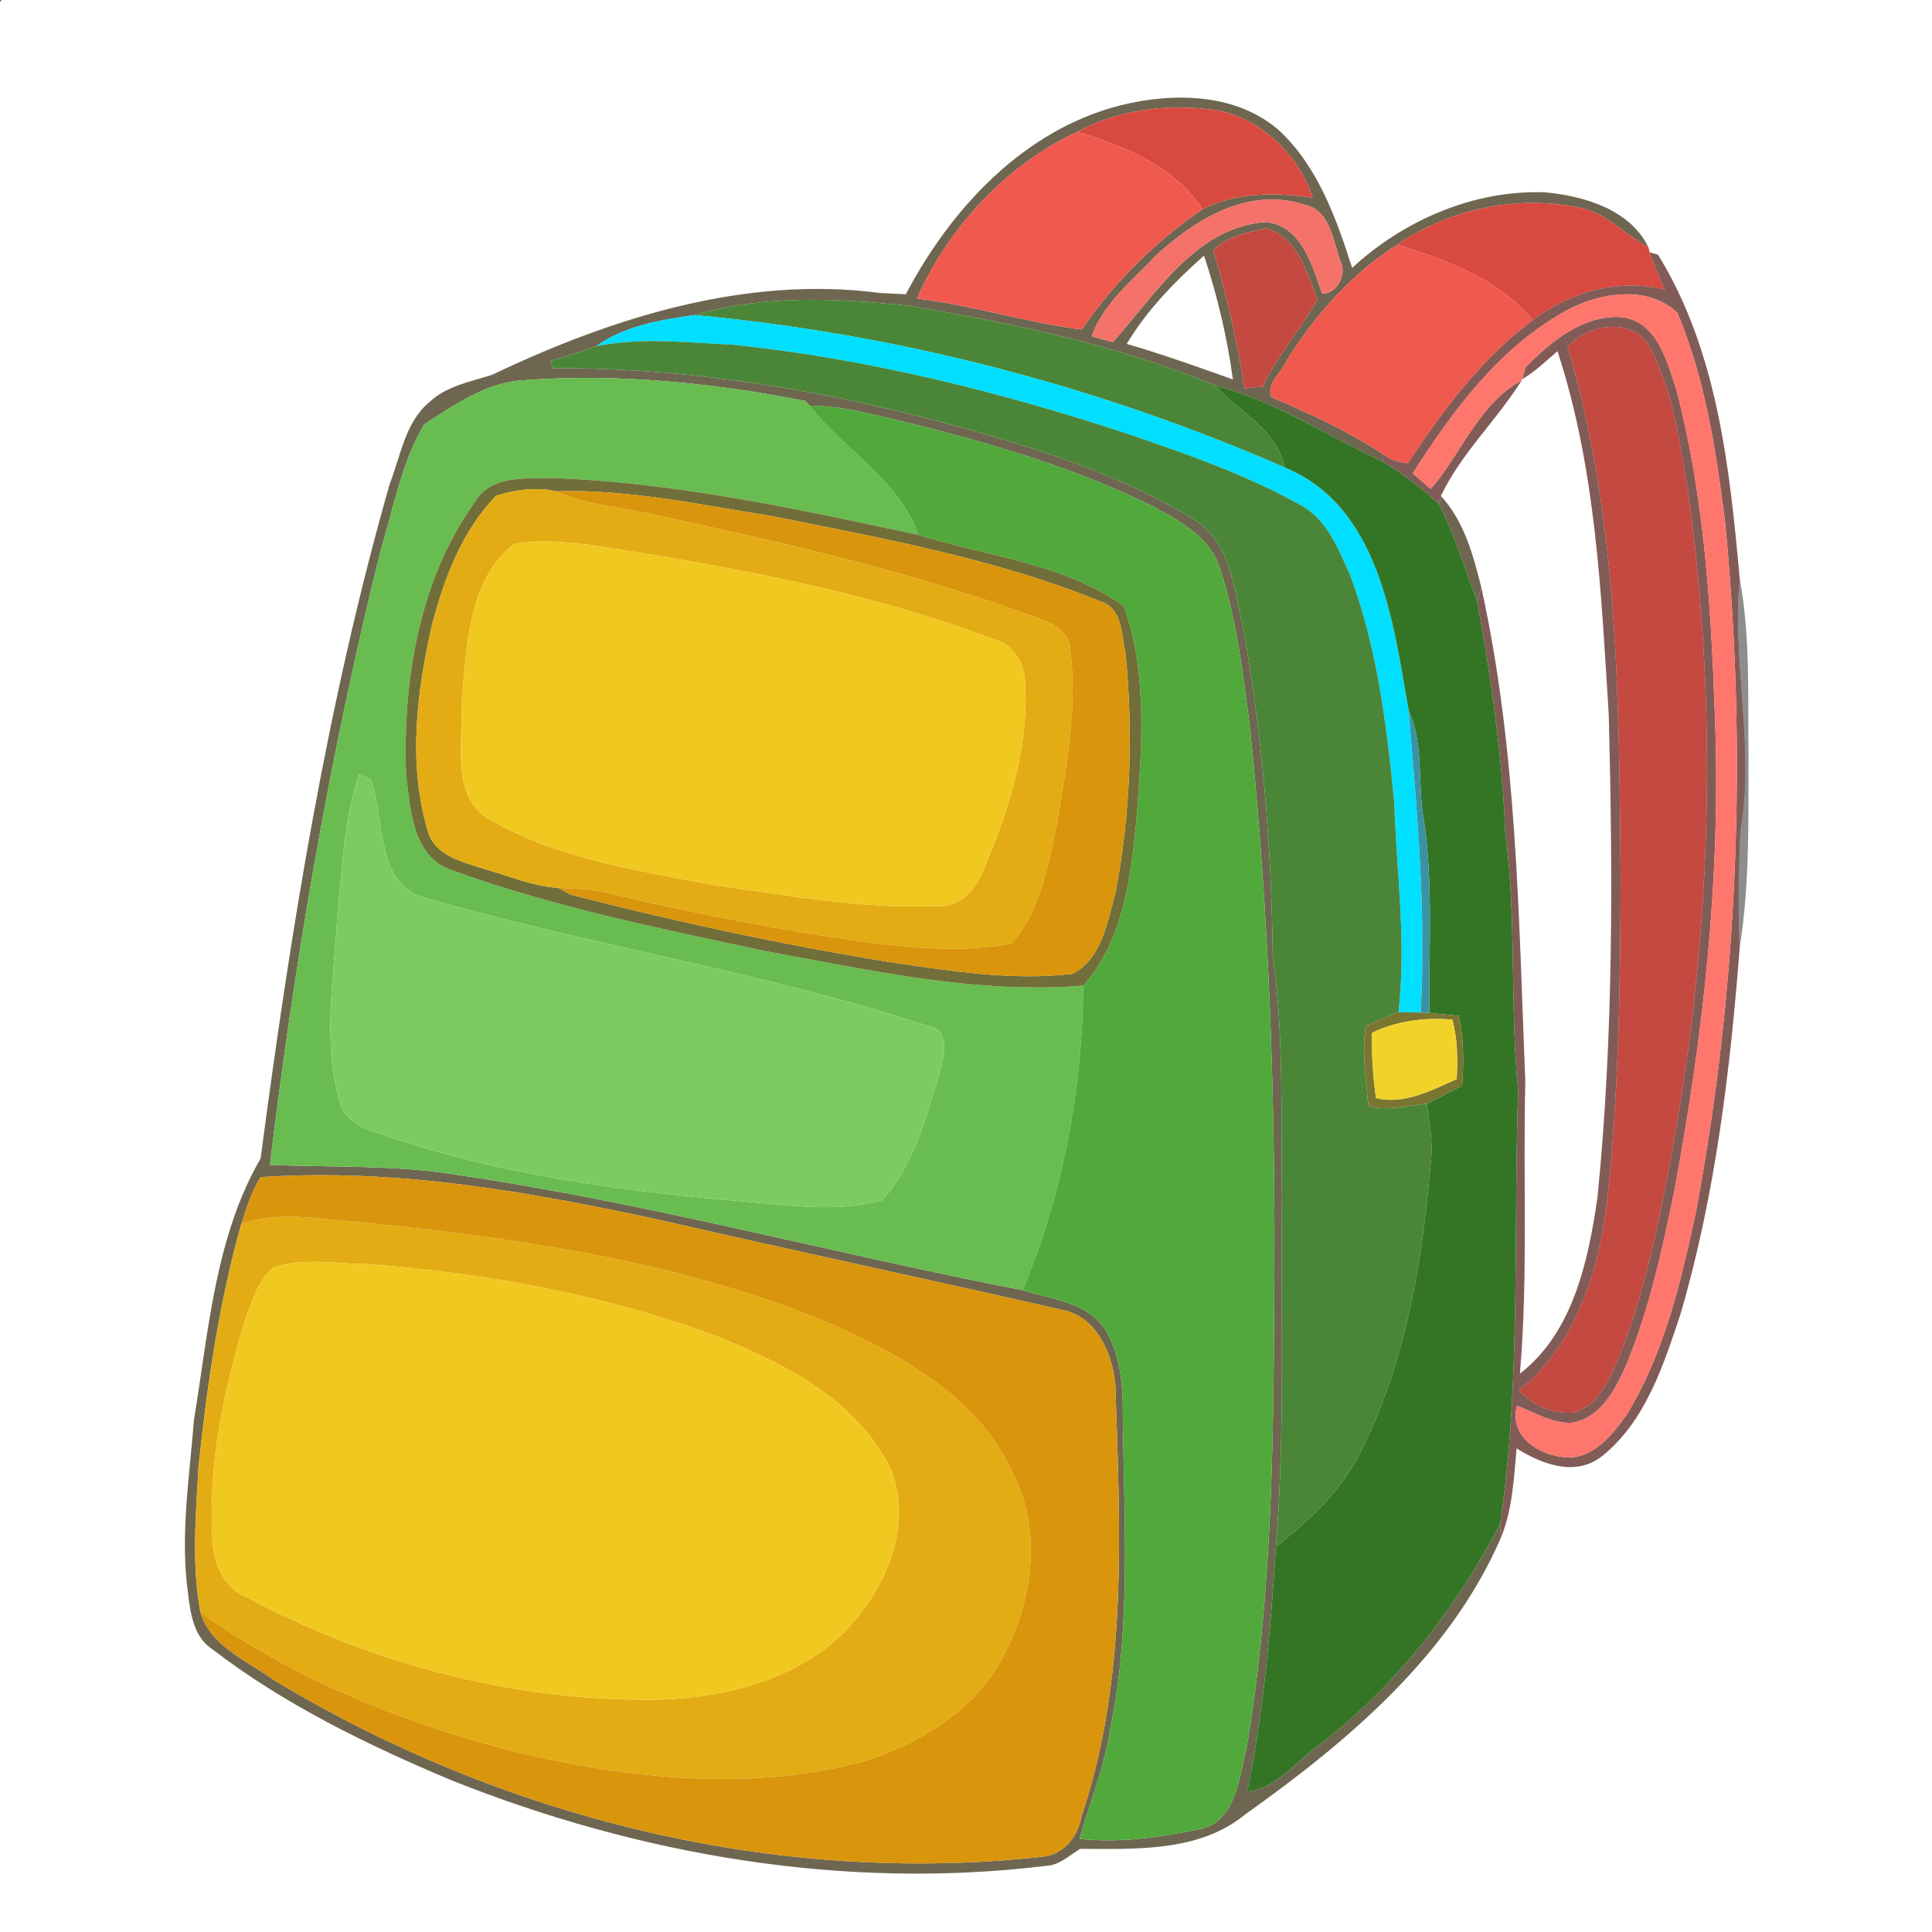 <?xml version="1.0" encoding="UTF-8" ?>
<!DOCTYPE svg PUBLIC "-//W3C//DTD SVG 1.1//EN" "http://www.w3.org/Graphics/SVG/1.1/DTD/svg11.dtd">
<svg width="200pt" height="200pt" viewBox="0 0 200 200" version="1.1" xmlns="http://www.w3.org/2000/svg">
<g id="#595038de">
<path fill="#595038" opacity="0.87" d=" M 0.00 0.00 L 0.16 0.00 C 0.12 0.05 0.04 0.16 0.00 0.21 L 0.00 0.00 Z" />
<path fill="#595038" opacity="0.87" d=" M 116.01 10.90 C 121.50 9.54 128.09 9.62 132.52 13.60 C 136.47 17.36 138.35 22.65 139.97 27.73 C 145.34 22.79 152.58 19.64 159.94 19.91 C 163.97 20.27 168.77 21.71 170.63 25.58 C 168.34 24.38 166.54 22.30 163.99 21.60 C 157.37 20.10 150.23 21.49 144.63 25.34 C 139.93 28.32 136.17 32.59 133.22 37.28 C 132.71 38.53 131.13 39.63 131.57 41.09 C 135.52 42.78 139.45 44.57 143.05 46.94 L 143.18 47.80 C 137.39 45.14 132.00 41.50 125.77 39.90 C 115.66 35.69 104.86 33.47 94.10 31.66 C 86.72 30.88 79.12 30.47 71.93 32.62 C 68.45 33.09 64.65 33.73 61.74 35.83 C 60.19 36.41 58.59 36.87 57.00 37.34 L 57.18 38.12 C 71.35 38.03 85.42 40.42 99.07 44.12 C 107.47 46.45 115.93 49.11 123.42 53.67 C 127.41 55.96 127.73 60.98 128.70 65.00 C 130.69 76.21 131.63 87.61 131.75 98.99 C 132.95 107.27 132.57 115.66 132.71 124.00 C 132.57 136.04 133.05 148.11 132.08 160.12 C 131.54 168.61 130.84 177.10 129.11 185.46 C 132.12 185.19 134.19 182.32 136.56 180.63 C 144.47 174.58 150.67 166.56 155.29 157.77 L 155.37 159.19 C 150.08 171.41 139.47 180.31 128.86 187.86 C 124.13 191.73 117.56 191.41 111.81 191.39 C 110.67 192.10 109.62 193.13 108.20 193.16 C 87.37 195.70 66.10 192.03 46.70 184.28 C 38.03 180.63 29.46 176.47 21.97 170.72 C 20.08 169.49 19.71 167.06 19.47 164.99 C 18.63 159.00 19.61 152.96 20.08 146.97 C 21.59 137.83 22.25 128.09 26.98 119.92 C 30.08 96.42 33.83 72.90 40.35 50.07 C 41.49 47.17 41.94 43.68 44.48 41.60 C 46.25 39.94 48.71 39.52 50.94 38.80 C 63.36 32.88 77.23 28.50 91.12 30.33 C 91.78 30.37 93.11 30.43 93.77 30.46 C 98.44 21.58 105.98 13.44 116.01 10.90 M 111.52 13.65 C 104.17 17.07 98.19 23.54 94.92 30.90 C 100.66 31.59 106.37 33.42 111.99 34.11 C 115.33 29.22 119.59 25.02 124.46 21.67 C 128.00 19.87 132.02 19.90 135.88 20.46 C 134.39 15.81 130.01 11.67 124.94 11.29 C 120.37 10.79 115.59 11.42 111.52 13.65 M 119.56 26.55 C 117.20 29.09 114.14 31.48 113.03 34.81 C 113.57 34.97 114.65 35.27 115.19 35.42 C 119.63 30.51 123.73 23.53 131.03 22.98 C 134.77 23.37 135.81 27.44 136.87 30.39 C 138.35 30.45 139.42 28.49 138.81 27.19 C 137.97 24.97 137.76 21.67 134.92 21.16 C 129.18 19.32 123.61 22.77 119.56 26.55 M 125.61 25.93 C 127.01 30.61 128.07 35.38 128.84 40.20 C 129.31 40.16 130.25 40.07 130.72 40.03 C 132.21 36.77 134.66 34.10 136.38 31.00 C 135.25 28.19 134.38 24.56 131.04 23.64 C 129.14 24.06 127.01 24.44 125.61 25.93 M 116.64 35.60 C 120.35 36.68 123.99 37.98 127.63 39.28 C 127.04 34.93 126.02 30.63 124.64 26.46 C 121.61 29.15 118.72 32.11 116.64 35.60 M 43.90 43.94 C 41.52 47.99 40.69 52.77 39.34 57.23 C 34.16 78.07 30.52 99.28 27.94 120.59 C 34.48 120.86 41.12 120.56 47.64 121.67 C 67.24 124.57 86.42 129.80 105.86 133.56 C 108.80 134.48 112.41 134.76 114.33 137.50 C 115.90 140.02 116.25 143.09 116.23 146.00 C 116.32 157.00 117.17 168.15 114.93 179.01 C 114.34 182.91 112.82 186.57 111.76 190.36 C 115.88 190.80 120.06 190.20 124.10 189.37 C 127.94 188.65 128.24 184.11 129.03 181.02 C 131.61 165.81 131.83 150.31 131.90 134.92 C 132.08 114.94 131.44 94.95 129.37 75.09 C 128.64 69.65 128.03 64.13 126.30 58.90 C 125.35 55.68 122.20 53.96 119.45 52.47 C 111.73 48.62 103.40 46.15 95.06 44.02 C 91.34 43.18 87.66 42.01 83.81 42.00 L 83.36 41.51 C 73.75 39.63 63.89 38.62 54.09 39.37 C 50.27 39.61 47.02 41.94 43.90 43.94 M 26.97 121.86 C 26.03 123.35 25.52 125.06 24.97 126.72 C 22.65 134.96 21.43 143.45 20.54 151.95 C 20.27 156.92 19.83 161.98 20.75 166.90 C 21.77 170.41 25.53 171.88 28.26 173.86 C 51.96 188.19 80.34 195.26 107.98 192.20 C 110.09 191.98 111.59 190.12 111.93 188.11 C 116.80 173.71 115.94 158.32 115.46 143.38 C 115.16 140.15 113.60 136.43 110.11 135.63 C 96.35 132.50 82.54 129.55 68.78 126.40 C 55.08 123.41 41.05 120.90 26.97 121.86 Z" />
<path fill="#595038" opacity="0.87" d=" M 148.95 52.18 L 149.16 51.34 C 151.56 53.94 152.50 57.44 153.34 60.79 L 152.92 62.24 C 151.62 58.88 150.62 55.39 148.95 52.18 Z" />
</g>
<g id="#d84a40ff">
<path fill="#d84a40" opacity="1.00" d=" M 111.52 13.65 C 115.59 11.42 120.37 10.79 124.94 11.29 C 130.01 11.67 134.39 15.81 135.88 20.46 C 132.02 19.90 128.00 19.87 124.46 21.67 C 121.51 17.15 116.45 15.16 111.52 13.65 Z" />
<path fill="#d84a40" opacity="1.00" d=" M 144.63 25.34 C 150.23 21.49 157.37 20.10 163.99 21.60 C 166.54 22.30 168.34 24.38 170.63 25.58 L 170.65 25.60 L 170.78 26.11 C 171.19 27.44 171.77 28.71 172.34 29.98 C 167.53 28.80 162.56 30.21 158.67 33.15 C 155.12 28.85 149.78 26.94 144.63 25.34 Z" />
</g>
<g id="#f0594eff">
<path fill="#f0594e" opacity="1.00" d=" M 94.92 30.90 C 98.19 23.54 104.17 17.07 111.52 13.65 C 116.45 15.16 121.51 17.15 124.46 21.67 C 119.59 25.02 115.33 29.22 111.99 34.11 C 106.37 33.42 100.66 31.59 94.92 30.90 Z" />
<path fill="#f0594e" opacity="1.00" d=" M 133.22 37.28 C 136.17 32.59 139.93 28.32 144.63 25.34 C 149.78 26.94 155.12 28.85 158.67 33.15 C 153.36 37.11 149.37 42.47 145.75 47.95 C 144.77 47.90 143.87 47.57 143.05 46.94 C 139.45 44.57 135.52 42.78 131.57 41.09 C 131.13 39.63 132.71 38.53 133.22 37.28 Z" />
</g>
<g id="#f47269ff">
<path fill="#f47269" opacity="1.00" d=" M 119.56 26.55 C 123.61 22.77 129.18 19.32 134.92 21.16 C 137.76 21.67 137.97 24.97 138.81 27.19 C 139.42 28.49 138.35 30.45 136.87 30.39 C 135.81 27.44 134.77 23.37 131.03 22.98 C 123.73 23.53 119.63 30.51 115.19 35.42 C 114.65 35.27 113.57 34.97 113.03 34.81 C 114.14 31.48 117.20 29.09 119.56 26.55 Z" />
</g>
<g id="#c44941ff">
<path fill="#c44941" opacity="1.00" d=" M 125.61 25.93 C 127.01 24.44 129.14 24.06 131.04 23.64 C 134.38 24.56 135.25 28.19 136.38 31.00 C 134.66 34.10 132.21 36.77 130.72 40.03 C 130.25 40.07 129.31 40.16 128.84 40.20 C 128.07 35.38 127.01 30.61 125.61 25.93 Z" />
<path fill="#c44941" opacity="1.00" d=" M 162.28 35.94 C 164.20 33.49 169.40 32.71 170.91 36.16 C 173.27 40.82 173.93 46.10 174.79 51.19 C 177.76 72.82 177.23 94.89 173.57 116.41 C 172.14 124.54 170.66 132.75 167.62 140.47 C 166.61 142.69 165.58 145.39 163.04 146.21 C 160.92 146.44 158.63 145.53 157.24 143.92 C 163.11 139.26 165.44 131.74 166.34 124.57 C 167.57 113.41 167.73 102.17 167.77 90.95 C 167.60 72.55 167.59 53.73 162.28 35.94 Z" />
</g>
<g id="#6d433ddb">
<path fill="#6d433d" opacity="0.86" d=" M 170.78 26.11 L 171.65 26.38 C 177.81 36.41 179.06 48.48 180.10 59.94 C 179.27 68.68 181.72 77.39 180.17 86.07 C 180.02 90.05 179.91 94.04 180.10 98.02 C 179.11 110.82 177.58 123.69 173.96 136.05 C 172.20 141.34 170.33 147.17 165.81 150.77 C 163.04 152.90 159.62 151.57 157.00 149.94 C 156.71 153.05 156.58 156.26 155.37 159.19 L 155.29 157.77 C 157.48 142.94 156.63 127.93 157.16 113.02 C 156.29 104.11 157.02 95.12 155.83 86.24 C 155.51 78.18 154.36 70.18 152.92 62.24 L 153.34 60.79 C 157.05 77.58 157.21 94.89 157.90 111.99 C 157.65 122.06 158.20 132.16 157.34 142.20 C 162.84 137.96 164.43 130.49 165.37 123.94 C 167.03 107.36 166.96 90.68 166.54 74.05 C 165.75 61.40 165.21 48.49 161.23 36.36 C 160.04 37.36 158.92 38.47 157.57 39.26 L 157.91 38.03 C 160.57 35.33 163.96 32.49 168.01 32.84 C 171.60 33.41 172.57 37.42 173.54 40.35 C 176.41 51.30 177.13 62.68 177.52 73.96 C 178.19 90.49 176.37 107.03 173.33 123.26 C 172.07 129.40 170.73 135.57 168.32 141.37 C 167.24 143.78 165.83 146.59 163.00 147.24 C 160.85 147.54 158.97 146.22 157.03 145.53 C 156.21 148.71 159.32 150.66 162.06 150.86 C 164.92 151.06 166.90 148.54 168.39 146.45 C 172.30 140.07 174.01 132.66 175.57 125.42 C 179.96 101.94 180.88 77.81 178.58 54.04 C 177.64 46.70 176.54 39.23 173.63 32.37 C 170.53 29.48 165.63 30.27 162.19 32.13 C 155.27 35.92 150.42 42.47 146.25 49.00 C 146.72 49.40 147.65 50.22 148.11 50.62 C 151.26 46.95 153.21 41.66 157.53 39.37 C 154.96 43.48 151.27 46.91 149.16 51.34 L 148.95 52.18 C 147.20 50.50 145.23 49.07 143.18 47.80 L 143.05 46.94 C 143.87 47.57 144.77 47.90 145.75 47.95 C 149.37 42.47 153.36 37.11 158.67 33.15 C 162.56 30.21 167.53 28.80 172.34 29.98 C 171.77 28.71 171.19 27.44 170.78 26.11 M 162.28 35.94 C 167.59 53.73 167.60 72.55 167.77 90.95 C 167.73 102.17 167.57 113.41 166.34 124.57 C 165.44 131.74 163.11 139.26 157.24 143.92 C 158.63 145.53 160.92 146.44 163.04 146.21 C 165.58 145.39 166.61 142.69 167.62 140.47 C 170.66 132.75 172.14 124.54 173.57 116.41 C 177.23 94.89 177.76 72.82 174.79 51.19 C 173.93 46.10 173.27 40.82 170.91 36.16 C 169.40 32.71 164.20 33.49 162.28 35.94 Z" />
</g>
<g id="#4b8638ff">
<path fill="#4b8638" opacity="1.00" d=" M 71.93 32.62 C 79.12 30.47 86.72 30.88 94.10 31.66 C 104.86 33.47 115.66 35.69 125.77 39.90 C 128.29 42.66 132.16 44.45 133.01 48.40 C 113.67 39.96 92.95 34.56 71.93 32.62 Z" />
</g>
<g id="#ff766cff">
<path fill="#ff766c" opacity="1.00" d=" M 162.19 32.13 C 165.63 30.27 170.53 29.48 173.63 32.37 C 176.54 39.23 177.64 46.70 178.58 54.04 C 180.88 77.81 179.96 101.94 175.57 125.42 C 174.01 132.66 172.30 140.07 168.39 146.45 C 166.90 148.54 164.92 151.06 162.06 150.86 C 159.32 150.66 156.21 148.71 157.03 145.53 C 158.97 146.22 160.85 147.54 163.00 147.24 C 165.83 146.59 167.24 143.78 168.32 141.37 C 170.73 135.57 172.07 129.40 173.33 123.26 C 176.37 107.03 178.19 90.49 177.52 73.96 C 177.13 62.68 176.41 51.30 173.54 40.35 C 172.57 37.42 171.60 33.41 168.01 32.84 C 163.96 32.49 160.57 35.33 157.91 38.03 L 157.57 39.26 C 157.56 39.29 157.54 39.34 157.53 39.37 C 153.21 41.66 151.26 46.95 148.11 50.62 C 147.65 50.22 146.72 49.40 146.25 49.00 C 150.42 42.47 155.27 35.92 162.19 32.13 Z" />
</g>
<g id="#00dfffff">
<path fill="#00dfff" opacity="1.00" d=" M 61.74 35.83 C 64.65 33.73 68.45 33.09 71.93 32.62 C 92.95 34.56 113.67 39.96 133.01 48.40 C 142.82 52.44 144.23 64.43 145.83 73.59 C 146.68 83.96 147.67 94.39 147.06 104.82 C 146.49 104.81 145.34 104.79 144.77 104.78 C 145.61 97.57 144.57 90.30 144.33 83.07 C 143.56 75.10 142.57 67.02 139.74 59.46 C 138.53 56.81 137.35 53.72 134.62 52.28 C 129.01 49.14 122.89 47.02 116.82 44.94 C 103.54 40.56 89.87 37.15 75.94 35.69 C 71.22 35.47 66.41 34.89 61.74 35.83 Z" />
</g>
<g id="#4b8538ff">
<path fill="#4b8538" opacity="1.00" d=" M 57.00 37.34 C 58.59 36.87 60.19 36.41 61.74 35.83 C 66.41 34.89 71.22 35.47 75.94 35.69 C 89.87 37.15 103.54 40.56 116.82 44.94 C 122.89 47.02 129.01 49.14 134.62 52.28 C 137.35 53.72 138.53 56.81 139.74 59.46 C 142.57 67.02 143.56 75.10 144.33 83.07 C 144.57 90.30 145.61 97.57 144.77 104.78 C 143.63 105.23 142.50 105.70 141.39 106.21 C 140.96 108.97 141.41 111.76 141.66 114.52 C 143.64 115.04 145.70 114.46 147.69 114.26 C 147.98 116.17 148.32 118.11 148.15 120.05 C 147.23 130.54 145.55 141.23 140.65 150.68 C 138.68 154.53 135.42 157.46 132.08 160.12 C 133.05 148.11 132.57 136.04 132.71 124.00 C 132.57 115.66 132.95 107.27 131.75 98.99 C 131.63 87.61 130.69 76.21 128.70 65.00 C 127.73 60.98 127.41 55.96 123.42 53.67 C 115.93 49.11 107.47 46.45 99.07 44.12 C 85.42 40.42 71.35 38.03 57.18 38.12 L 57.00 37.34 Z" />
</g>
<g id="#69bc50ff">
<path fill="#69bc50" opacity="1.00" d=" M 43.90 43.94 C 47.02 41.94 50.27 39.61 54.09 39.37 C 63.89 38.62 73.75 39.63 83.36 41.51 L 83.81 42.00 C 87.36 46.59 93.12 49.69 95.05 55.37 C 82.52 52.69 69.91 49.92 57.06 49.48 C 54.28 49.55 50.75 49.20 49.14 51.99 C 43.39 60.04 41.70 70.38 42.03 80.08 C 42.49 83.73 42.66 88.79 46.88 90.12 C 57.41 93.92 68.43 96.15 79.36 98.48 C 90.16 100.44 101.08 102.93 112.13 102.03 C 112.05 112.82 110.02 123.60 105.86 133.56 C 86.42 129.80 67.24 124.57 47.64 121.67 C 41.12 120.56 34.48 120.86 27.94 120.59 C 30.52 99.28 34.16 78.07 39.34 57.23 C 40.69 52.77 41.52 47.99 43.90 43.94 M 37.18 80.17 C 35.55 84.94 35.42 90.09 34.90 95.07 C 34.55 101.33 33.40 107.76 35.12 113.91 C 35.48 115.74 37.24 116.71 38.87 117.20 C 51.34 121.63 64.58 123.34 77.71 124.44 C 82.20 124.85 86.94 125.48 91.32 124.25 C 94.58 120.66 95.89 115.67 97.25 111.11 C 97.71 109.43 98.47 106.54 95.98 106.18 C 78.99 100.61 61.23 97.90 44.07 92.97 C 38.78 91.55 39.91 84.75 38.37 80.66 C 38.07 80.53 37.47 80.29 37.18 80.17 Z" />
</g>
<g id="#347525ff">
<path fill="#347525" opacity="1.00" d=" M 125.77 39.90 C 132.00 41.50 137.39 45.14 143.18 47.80 C 145.23 49.07 147.20 50.50 148.95 52.18 C 150.62 55.39 151.62 58.88 152.92 62.24 C 154.36 70.18 155.51 78.18 155.83 86.24 C 157.02 95.12 156.29 104.11 157.16 113.02 C 156.63 127.93 157.48 142.94 155.29 157.77 C 150.67 166.56 144.47 174.58 136.56 180.63 C 134.19 182.32 132.12 185.19 129.11 185.46 C 130.84 177.10 131.54 168.61 132.08 160.12 C 135.42 157.46 138.68 154.53 140.65 150.68 C 145.55 141.23 147.23 130.54 148.15 120.05 C 148.32 118.11 147.98 116.17 147.69 114.26 C 148.93 113.67 150.13 112.99 151.36 112.37 C 151.54 109.97 151.53 107.52 151.02 105.16 C 150.26 105.09 148.72 104.94 147.96 104.86 C 147.90 98.21 148.38 91.52 147.40 84.92 C 146.69 81.15 147.46 77.18 145.83 73.59 C 144.23 64.43 142.82 52.44 133.01 48.40 C 132.16 44.45 128.29 42.66 125.77 39.90 Z" />
</g>
<g id="#51a93bff">
<path fill="#51a93b" opacity="1.00" d=" M 83.81 42.00 C 87.66 42.01 91.34 43.18 95.06 44.02 C 103.40 46.15 111.73 48.62 119.45 52.47 C 122.20 53.96 125.35 55.68 126.30 58.90 C 128.03 64.13 128.64 69.65 129.37 75.09 C 131.44 94.95 132.08 114.94 131.90 134.92 C 131.83 150.31 131.61 165.81 129.03 181.02 C 128.24 184.11 127.94 188.65 124.10 189.37 C 120.06 190.20 115.88 190.80 111.76 190.36 C 112.82 186.57 114.34 182.91 114.93 179.01 C 117.17 168.15 116.32 157.00 116.23 146.00 C 116.25 143.09 115.90 140.02 114.33 137.50 C 112.41 134.76 108.80 134.48 105.86 133.56 C 110.02 123.60 112.05 112.82 112.13 102.03 C 116.26 97.38 117.03 91.00 117.63 85.06 C 118.19 77.67 118.86 69.80 116.33 62.73 C 110.15 58.32 102.17 57.58 95.05 55.37 C 93.12 49.69 87.36 46.59 83.81 42.00 Z" />
</g>
<g id="#716e39ff">
<path fill="#716e39" opacity="1.00" d=" M 49.14 51.99 C 50.75 49.20 54.28 49.55 57.06 49.48 C 69.91 49.92 82.52 52.69 95.05 55.37 C 102.17 57.58 110.15 58.32 116.33 62.73 C 118.86 69.80 118.19 77.67 117.63 85.06 C 117.03 91.00 116.26 97.38 112.13 102.03 C 101.08 102.93 90.16 100.44 79.36 98.48 C 68.43 96.15 57.41 93.92 46.88 90.12 C 42.66 88.79 42.49 83.73 42.03 80.08 C 41.70 70.38 43.39 60.04 49.14 51.99 M 51.35 51.32 C 47.81 54.97 45.97 59.90 44.71 64.74 C 43.13 71.64 42.23 79.04 44.26 85.95 C 44.95 88.57 47.81 89.19 50.04 89.93 C 52.60 90.63 55.09 91.75 57.77 91.91 C 58.09 92.08 58.72 92.43 59.04 92.60 C 69.92 95.41 80.91 97.77 91.99 99.58 C 98.28 100.49 104.67 101.56 111.03 100.81 C 114.09 99.24 114.64 95.39 115.48 92.40 C 117.04 84.25 117.32 75.87 116.51 67.62 C 116.07 65.66 116.23 62.93 113.85 62.23 C 103.02 57.83 91.41 55.75 79.99 53.44 C 72.57 52.28 65.08 50.62 57.56 50.86 C 55.55 50.39 53.30 50.70 51.35 51.32 Z" />
</g>
<g id="#e3ac14ff">
<path fill="#e3ac14" opacity="1.00" d=" M 51.35 51.32 C 53.30 50.70 55.55 50.39 57.56 50.86 C 60.55 52.22 63.86 52.47 67.04 53.13 C 80.83 56.11 94.65 59.22 107.90 64.15 C 109.21 64.65 110.68 65.55 110.77 67.12 C 111.58 73.22 110.39 79.35 109.40 85.35 C 108.49 89.63 107.70 94.26 104.73 97.66 C 99.97 98.62 95.08 98.15 90.30 97.62 C 81.26 96.37 72.27 94.66 63.39 92.56 C 61.55 92.10 59.66 91.96 57.77 91.91 C 55.09 91.75 52.60 90.63 50.04 89.93 C 47.81 89.19 44.95 88.57 44.26 85.95 C 42.23 79.04 43.13 71.64 44.71 64.74 C 45.97 59.90 47.81 54.97 51.35 51.32 M 53.22 56.31 C 48.27 60.14 48.35 67.33 47.75 73.02 C 47.98 77.04 46.56 82.85 51.03 85.03 C 58.07 88.97 66.23 90.15 74.06 91.65 C 81.67 92.70 89.31 94.12 97.02 93.79 C 99.40 93.98 101.10 92.00 101.85 89.96 C 104.39 83.97 106.48 77.52 106.12 70.93 C 106.17 68.88 105.03 66.77 102.96 66.21 C 90.13 61.34 76.56 58.85 63.06 56.70 C 59.82 56.21 56.49 55.75 53.22 56.31 Z" />
<path fill="#e3ac14" opacity="1.00" d=" M 24.97 126.72 C 28.49 125.42 32.28 126.11 35.91 126.38 C 52.89 128.07 70.09 130.41 85.95 137.01 C 93.36 140.30 101.19 144.60 104.74 152.30 C 107.88 158.18 106.98 165.34 104.05 171.10 C 101.24 176.87 95.33 180.51 89.36 182.35 C 77.65 185.50 65.27 184.12 53.62 181.42 C 41.97 178.45 30.57 173.93 20.75 166.90 C 19.83 161.98 20.27 156.92 20.54 151.95 C 21.43 143.45 22.65 134.96 24.97 126.72 M 28.30 131.22 C 26.75 132.47 26.17 134.56 25.46 136.36 C 23.21 143.68 21.56 151.34 21.98 159.05 C 22.03 161.59 23.00 164.39 25.58 165.36 C 38.54 172.29 53.31 176.14 68.03 175.95 C 75.98 175.77 84.77 173.29 89.51 166.42 C 92.81 162.00 94.54 155.64 91.44 150.65 C 87.61 144.30 80.57 140.87 73.91 138.22 C 62.40 133.99 50.21 131.79 38.01 130.85 C 34.80 130.86 31.39 130.14 28.30 131.22 Z" />
</g>
<g id="#d9950cff">
<path fill="#d9950c" opacity="1.00" d=" M 57.56 50.86 C 65.08 50.62 72.57 52.28 79.99 53.44 C 91.41 55.75 103.02 57.83 113.85 62.23 C 116.23 62.93 116.07 65.66 116.51 67.62 C 117.32 75.87 117.04 84.25 115.48 92.40 C 114.64 95.39 114.09 99.24 111.03 100.81 C 104.67 101.56 98.28 100.49 91.99 99.58 C 80.91 97.77 69.92 95.41 59.04 92.60 C 58.72 92.43 58.09 92.08 57.77 91.91 C 59.66 91.96 61.55 92.10 63.39 92.56 C 72.27 94.66 81.26 96.37 90.30 97.62 C 95.08 98.15 99.97 98.62 104.73 97.66 C 107.70 94.26 108.49 89.63 109.40 85.35 C 110.39 79.35 111.58 73.22 110.77 67.12 C 110.68 65.55 109.21 64.65 107.90 64.15 C 94.65 59.22 80.83 56.11 67.04 53.13 C 63.86 52.47 60.55 52.22 57.56 50.86 Z" />
<path fill="#d9950c" opacity="1.00" d=" M 26.97 121.86 C 41.05 120.90 55.08 123.41 68.78 126.40 C 82.54 129.55 96.35 132.50 110.11 135.63 C 113.60 136.43 115.16 140.15 115.46 143.38 C 115.94 158.32 116.80 173.71 111.93 188.11 C 111.59 190.12 110.09 191.98 107.98 192.20 C 80.34 195.26 51.96 188.19 28.26 173.86 C 25.53 171.88 21.77 170.41 20.75 166.90 C 30.57 173.93 41.97 178.45 53.62 181.42 C 65.27 184.12 77.65 185.50 89.36 182.35 C 95.33 180.51 101.24 176.87 104.05 171.10 C 106.98 165.34 107.88 158.18 104.74 152.30 C 101.19 144.60 93.36 140.30 85.95 137.01 C 70.09 130.41 52.89 128.07 35.91 126.38 C 32.28 126.11 28.49 125.42 24.97 126.72 C 25.52 125.06 26.03 123.35 26.97 121.86 Z" />
</g>
<g id="#f1c820ff">
<path fill="#f1c820" opacity="1.00" d=" M 53.22 56.31 C 56.49 55.75 59.82 56.21 63.06 56.70 C 76.56 58.85 90.13 61.34 102.96 66.21 C 105.03 66.77 106.17 68.88 106.12 70.93 C 106.48 77.52 104.39 83.97 101.85 89.96 C 101.10 92.00 99.40 93.98 97.02 93.79 C 89.31 94.12 81.67 92.70 74.06 91.65 C 66.23 90.15 58.07 88.97 51.03 85.03 C 46.56 82.85 47.98 77.04 47.75 73.02 C 48.35 67.33 48.27 60.14 53.22 56.31 Z" />
<path fill="#f1c820" opacity="1.00" d=" M 28.30 131.22 C 31.39 130.14 34.80 130.86 38.01 130.85 C 50.21 131.79 62.40 133.99 73.91 138.22 C 80.57 140.87 87.61 144.30 91.44 150.65 C 94.54 155.64 92.81 162.00 89.51 166.42 C 84.77 173.29 75.98 175.77 68.03 175.95 C 53.31 176.14 38.54 172.29 25.58 165.36 C 23.00 164.39 22.03 161.59 21.98 159.05 C 21.56 151.34 23.21 143.68 25.46 136.36 C 26.17 134.56 26.75 132.47 28.30 131.22 Z" />
</g>
<g id="#242a2987">
<path fill="#242a29" opacity="0.53" d=" M 180.10 59.94 C 181.21 65.91 180.92 71.98 181.01 78.03 C 180.98 84.71 181.15 91.40 180.10 98.02 C 179.91 94.04 180.02 90.05 180.17 86.07 C 181.72 77.39 179.27 68.68 180.10 59.94 Z" />
</g>
<g id="#3a92a5ff">
<path fill="#3a92a5" opacity="1.00" d=" M 145.83 73.59 C 147.46 77.18 146.69 81.15 147.40 84.92 C 148.38 91.52 147.90 98.21 147.96 104.86 L 147.06 104.82 C 147.67 94.39 146.68 83.96 145.83 73.59 Z" />
</g>
<g id="#7acc60ff">
<path fill="#7acc60" opacity="1.00" d=" M 37.18 80.17 C 37.47 80.29 38.07 80.53 38.37 80.66 C 39.91 84.75 38.78 91.55 44.07 92.97 C 61.23 97.90 78.99 100.61 95.98 106.18 C 98.47 106.54 97.71 109.43 97.25 111.11 C 95.89 115.67 94.58 120.66 91.32 124.25 C 86.94 125.48 82.20 124.85 77.71 124.44 C 64.58 123.34 51.34 121.63 38.87 117.20 C 37.24 116.71 35.48 115.74 35.12 113.91 C 33.40 107.76 34.55 101.33 34.90 95.07 C 35.42 90.09 35.55 84.94 37.18 80.17 Z" />
</g>
<g id="#7b7532ff">
<path fill="#7b7532" opacity="1.00" d=" M 141.39 106.21 C 142.50 105.70 143.63 105.23 144.77 104.78 C 145.34 104.79 146.49 104.81 147.06 104.82 L 147.96 104.86 C 148.72 104.94 150.26 105.09 151.02 105.16 C 151.53 107.52 151.54 109.97 151.36 112.37 C 150.13 112.99 148.93 113.67 147.69 114.26 C 145.70 114.46 143.64 115.04 141.66 114.52 C 141.41 111.76 140.96 108.97 141.39 106.21 M 142.02 106.93 C 141.99 109.18 142.12 111.43 142.44 113.66 C 145.26 114.41 148.24 112.86 150.80 111.70 C 150.91 109.64 150.88 107.55 150.35 105.55 C 147.61 105.30 144.48 105.68 142.02 106.93 Z" />
</g>
<g id="#f1d229ff">
<path fill="#f1d229" opacity="1.00" d=" M 142.02 106.93 C 144.48 105.68 147.61 105.30 150.35 105.55 C 150.88 107.55 150.91 109.64 150.80 111.70 C 148.24 112.86 145.26 114.41 142.44 113.66 C 142.12 111.43 141.99 109.18 142.02 106.93 Z" />
</g>
</svg>

